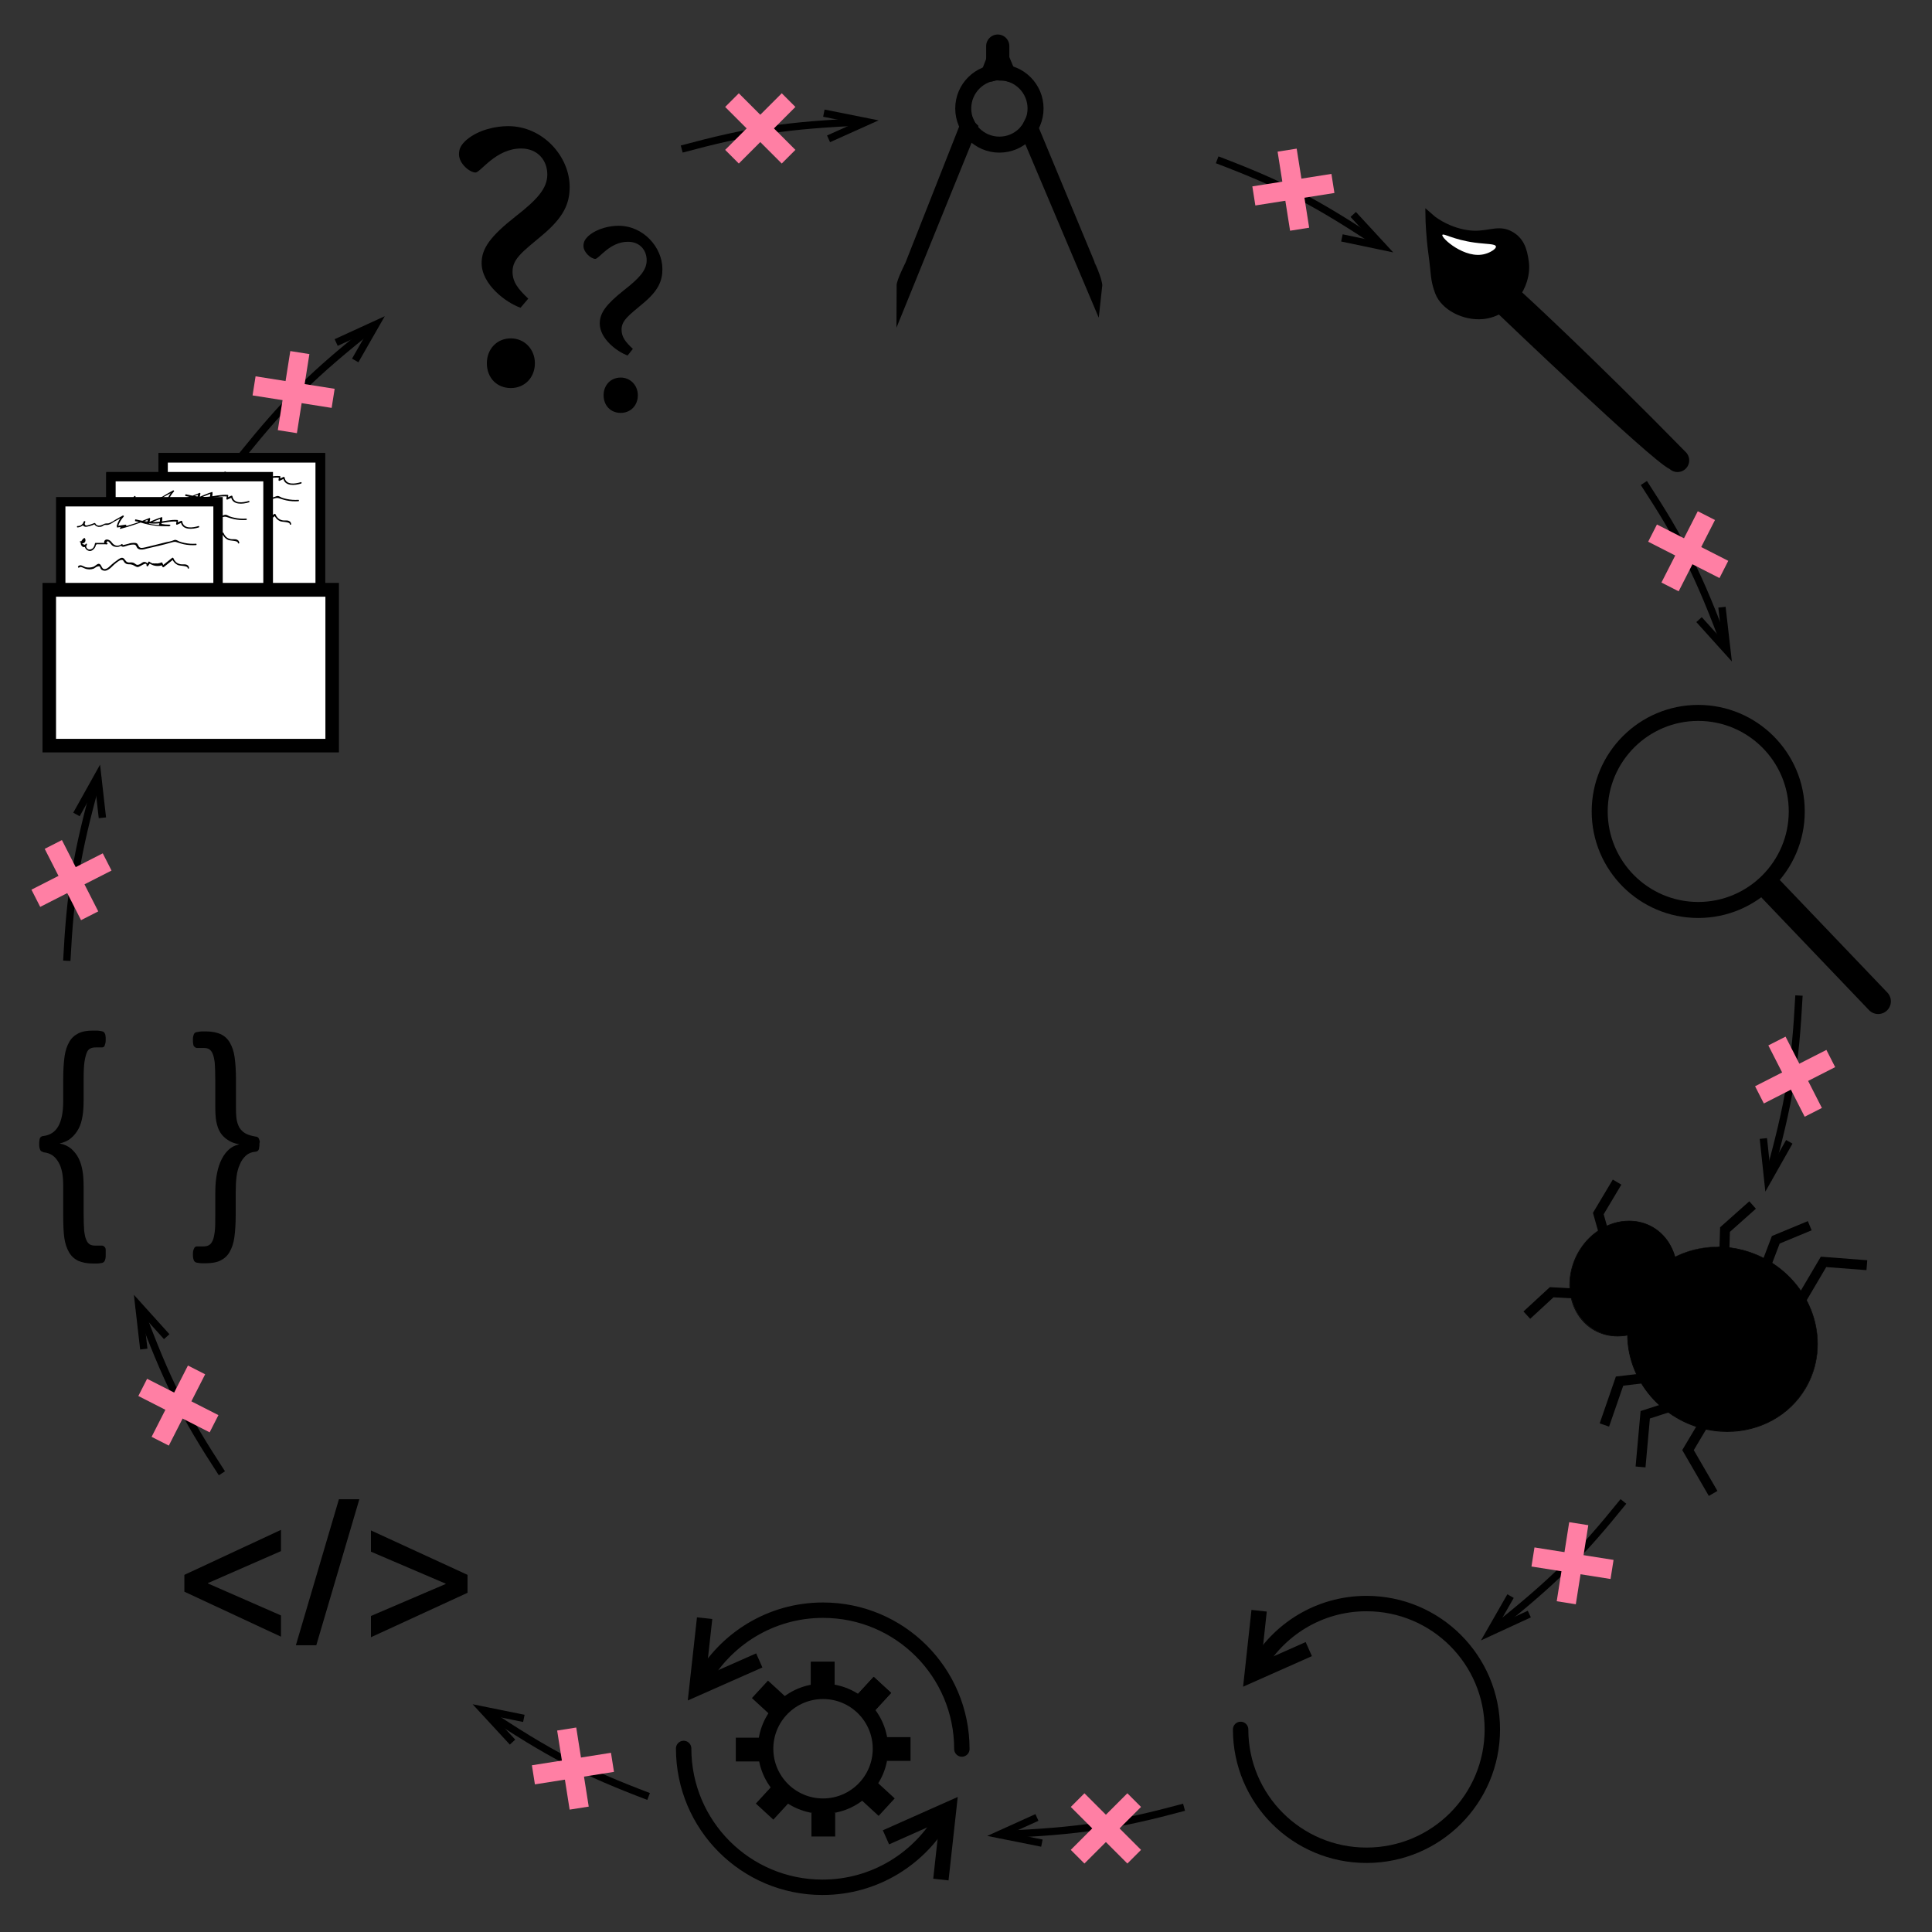 <?xml version="1.0" encoding="utf-8"?>
<!-- Generator: Adobe Illustrator 23.1.0, SVG Export Plug-In . SVG Version: 6.00 Build 0)  -->
<svg version="1.1" id="Lager_1" xmlns="http://www.w3.org/2000/svg" xmlns:xlink="http://www.w3.org/1999/xlink" x="0px" y="0px"
	 viewBox="0 0 700 700" style="enable-background:new 0 0 700 700;" xml:space="preserve">
<rect x="0" y="0" width="700" height="700" fill="#333333" stroke="none"/>
<style type="text/css">
	.st0{fill:#FFFFFF;stroke:#000000;stroke-width:5.8;stroke-miterlimit:10;}
	.st1{fill:none;stroke:#000000;stroke-width:5.8;stroke-miterlimit:10;}
	.st2{fill:#FFFFFF;stroke:#000000;stroke-width:8.4;stroke-linecap:round;stroke-miterlimit:10;}
	.st3{fill:none;}
	.st4{fill:none;stroke:#000000;stroke-width:3.6;stroke-miterlimit:10;}
	.st5{fill:#FFFFFF;stroke:#000000;stroke-width:8.46;stroke-linecap:round;stroke-miterlimit:10;}
	.st6{stroke:#000000;stroke-width:3.24;stroke-linecap:round;stroke-miterlimit:10;}
	.st7{fill:#FFFFFF;}
	.st8{fill:none;stroke:#000000;stroke-width:5.58;stroke-linecap:round;stroke-miterlimit:10;}
	.st9{fill:none;stroke:#000000;stroke-width:5.58;stroke-miterlimit:10;}
	.st10{fill:none;stroke:#000000;stroke-width:9.2;stroke-linecap:round;stroke-miterlimit:10;}
	.st11{fill:none;stroke:#000000;stroke-width:1.13;stroke-miterlimit:10;}
	.st12{fill:none;stroke:#000000;stroke-width:2.658;stroke-miterlimit:10;}
	.st13{fill:#FF7FA4;}
</style>
<g>
	<path class="st0" d="M350.7,45.7c0.1,0.2,0.2,0.4,0.4,0.6c-7.8,19.2-15.6,38.4-23.4,57.6c0-1.6,3-7.5,3-7.5L350.7,45.7z"/>
	<path class="st0" d="M362,19.4l3,7.1c-0.4-0.1-0.9-0.2-1.3-0.2l-2.2-5.3c0,0,0-0.1,0-0.1c0,0,0,0.1,0,0.1c-0.8,1.9-1.5,3.7-2.3,5.6
		c-0.3,0.1-0.6,0.2-0.9,0.2l1.9-4.9C360.9,19.9,361.2,17.3,362,19.4z"/>
	<path class="st0" d="M396.5,103.9l-24-56.7c0.2-0.3,0.5-0.6,0.7-1l20.4,49.1C393.6,95.4,396.7,102.2,396.5,103.9z"/>
	<circle class="st1" cx="362.1" cy="39.3" r="13.1"/>
	<line class="st2" x1="361.5" y1="16.7" x2="361.5" y2="24.6"/>
	<path class="st3" d="M375.2,39.3c0,2.6-0.7,5-2,7c-0.2,0.3-0.4,0.6-0.7,1c-2.4,3.1-6.2,5.2-10.4,5.2c-4.7,0-8.7-2.4-11.1-6.1
		c-0.1-0.2-0.2-0.4-0.4-0.6c-1.1-1.9-1.7-4.1-1.7-6.4c0-5.9,3.9-10.8,9.2-12.5c0.3-0.1,0.6-0.2,0.9-0.2c1-0.2,2-0.4,3-0.4
		c0.5,0,1,0,1.5,0.1c0.4,0.1,0.9,0.1,1.3,0.2C370.8,27.8,375.2,33.1,375.2,39.3z"/>
</g>
<g>
	<g>
		<path d="M625.8,518.6c-6.3,0-12.6-1.7-18.2-4.9c-8.1-4.7-13.9-12-16.5-20.7c-2.6-8.7-1.6-17.7,2.8-25.3
			c5.8-10,16.4-15.9,28.5-15.9c6.3,0,12.6,1.7,18.2,4.9c16.7,9.6,22.8,30.3,13.7,46C648.5,512.7,637.9,518.6,625.8,518.6z"/>
		<path d="M622.4,451.7v0.2c6.3,0,12.6,1.7,18.2,4.9c16.6,9.6,22.7,30.2,13.7,45.8c-5.8,9.9-16.4,15.9-28.4,15.9
			c-6.3,0-12.6-1.7-18.2-4.9c-8-4.7-13.9-12-16.5-20.7c-2.6-8.7-1.6-17.6,2.8-25.2c5.8-9.9,16.4-15.9,28.4-15.9V451.7 M622.4,451.7
			c-11.6,0-22.6,5.7-28.6,16c-9.1,15.8-3,36.4,13.7,46.1c5.8,3.4,12.1,5,18.3,5c11.6,0,22.6-5.7,28.6-16c9.1-15.8,3-36.4-13.7-46.1
			C634.9,453.3,628.6,451.7,622.4,451.7L622.4,451.7z"/>
	</g>
	<g>
		<path d="M586.2,484.1c-6.3,0-12-3.4-15-9c-5.2-9.5-1.7-22.5,7.7-29c3.5-2.4,7.4-3.7,11.4-3.7c6.3,0,12,3.4,15,9
			c5.2,9.5,1.7,22.5-7.7,29C594,482.8,590.1,484.1,586.2,484.1z"/>
		<path d="M590.2,442.3v0.2c6.3,0,11.9,3.3,14.9,8.9c5.1,9.4,1.7,22.4-7.7,28.9c-3.5,2.4-7.4,3.7-11.3,3.7c-6.3,0-11.9-3.3-14.9-8.9
			c-5.1-9.4-1.7-22.4,7.7-28.9c3.5-2.4,7.4-3.7,11.3-3.7L590.2,442.3 M590.2,442.3c-3.8,0-7.8,1.2-11.4,3.7
			c-9.5,6.6-12.9,19.7-7.8,29.2c3.2,5.9,8.9,9,15.1,9c3.8,0,7.8-1.2,11.4-3.7c9.5-6.6,12.9-19.7,7.8-29.2
			C602.1,445.4,596.4,442.3,590.2,442.3L590.2,442.3z"/>
	</g>
	<polyline class="st4" points="655.7,444.1 643.4,449.2 637.5,464.7 	"/>
	<polyline class="st4" points="676.4,458.4 660.7,457.2 651.8,472.3 	"/>
	<polyline class="st4" points="601.1,498.7 586.8,500.4 581.3,516.3 	"/>
	<polyline class="st4" points="608.8,508.5 596.1,512.6 594.4,531.5 	"/>
	<polyline class="st4" points="621.6,508.6 611.6,525.4 620.7,541.1 	"/>
	<polyline class="st4" points="635,436.6 625,445.5 624.5,462 	"/>
	<polyline class="st4" points="585.9,428.3 579.1,439.7 583.6,455.6 	"/>
	<polyline class="st4" points="553.2,476.5 562.2,468.2 578.5,469.1 	"/>
</g>
<g>
	<path d="M38.3,454.7c0,0.5,0,1-0.1,1.3c-0.1,0.4-0.2,0.7-0.3,0.9c-0.1,0.2-0.3,0.4-0.5,0.5c-0.2,0.1-0.4,0.2-0.6,0.2
		c-0.6,0.1-1.1,0.2-1.5,0.2c-0.4,0-1,0-1.6,0c-2.2,0-4-0.4-5.4-1c-1.4-0.7-2.5-1.7-3.3-3.1c-0.8-1.4-1.4-3.1-1.7-5.2
		c-0.3-2.1-0.4-4.9-0.4-8.3v-10.1c0-2.2-0.1-4-0.4-5.4c-0.3-1.4-0.7-2.6-1.3-3.6c-0.6-1-1.3-1.9-2.2-2.5c-0.9-0.6-2-1-3.2-1.1
		c-0.3-0.1-0.5-0.2-0.7-0.3c-0.2-0.1-0.4-0.3-0.5-0.5c-0.1-0.2-0.2-0.5-0.3-0.9c-0.1-0.4-0.1-0.8-0.1-1.3c0-0.5,0-1,0.1-1.3
		c0-0.4,0.1-0.7,0.2-0.9c0.1-0.2,0.3-0.4,0.5-0.5s0.4-0.2,0.7-0.2c2.4-0.3,4.2-1.4,5.4-3.5c1.2-2.1,1.8-5.1,1.8-9.2v-7.9
		c0-3.4,0.2-6.2,0.5-8.3c0.3-2.1,0.9-3.8,1.7-5.2c0.8-1.4,1.9-2.4,3.3-3.1c1.4-0.7,3.1-1,5.3-1c0.6,0,1.1,0,1.5,0
		c0.4,0,0.9,0.1,1.5,0.2c0.2,0,0.4,0.1,0.7,0.2c0.2,0.1,0.4,0.3,0.5,0.5c0.1,0.2,0.3,0.5,0.3,0.9c0.1,0.4,0.1,0.8,0.1,1.3
		c0,0.6,0,1-0.1,1.4c-0.1,0.4-0.2,0.7-0.3,1c-0.1,0.3-0.3,0.4-0.5,0.5c-0.2,0.1-0.4,0.1-0.7,0.1l-2,0c-0.8,0-1.4,0.1-2,0.4
		c-0.6,0.3-1,0.8-1.3,1.6c-0.3,0.8-0.6,1.9-0.8,3.3c-0.2,1.4-0.3,3.5-0.3,6.4v7.1c0,2.4-0.1,4.4-0.4,6.1c-0.3,1.7-0.7,3.2-1.4,4.5
		c-0.7,1.3-1.6,2.5-2.7,3.4c-1.1,1-2.5,1.6-4.2,2c1.7,0.3,3.1,1,4.2,1.9c1.1,1,2,2.1,2.7,3.5c0.7,1.4,1.1,2.9,1.4,4.5
		c0.3,1.7,0.4,3.7,0.4,6.1v9.3c0,2.9,0.1,5,0.2,6.4c0.2,1.4,0.4,2.5,0.8,3.3c0.3,0.8,0.8,1.3,1.3,1.6s1.2,0.4,1.9,0.4l2.1,0
		c0.3,0,0.6,0,0.8,0.1c0.2,0.1,0.4,0.3,0.6,0.5s0.3,0.6,0.3,0.9C38.3,453.6,38.3,454.1,38.3,454.7z"/>
	<path d="M94,414.4c0,0.5,0,1-0.1,1.3c0,0.4-0.1,0.7-0.2,0.9c-0.1,0.2-0.3,0.4-0.5,0.5c-0.2,0.1-0.4,0.2-0.7,0.2
		c-1.4,0.1-2.5,0.6-3.4,1.4c-0.9,0.8-1.7,1.9-2.2,3.2c-0.6,1.3-1,2.8-1.2,4.4c-0.2,1.6-0.3,3.6-0.3,5.9v7.9c0,3.4-0.2,6.2-0.5,8.3
		c-0.3,2.1-0.9,3.8-1.7,5.2c-0.8,1.4-1.9,2.4-3.3,3.1c-1.4,0.7-3.2,1-5.3,1c-0.6,0-1.1,0-1.6,0c-0.4,0-1-0.1-1.6-0.2
		c-0.2,0-0.4-0.1-0.6-0.2c-0.2-0.1-0.4-0.3-0.5-0.5c-0.1-0.2-0.2-0.5-0.3-0.9c-0.1-0.4-0.1-0.8-0.1-1.3c0-0.6,0-1,0.1-1.4
		c0.1-0.4,0.2-0.7,0.4-1c0.1-0.3,0.3-0.4,0.5-0.5s0.4-0.1,0.6-0.1l2.1,0c0.8,0,1.4-0.1,2-0.4c0.6-0.3,1-0.8,1.4-1.6
		c0.4-0.8,0.6-1.9,0.8-3.3c0.2-1.4,0.2-3.5,0.2-6.4v-7.1c0-2.4,0.1-4.6,0.4-6.4c0.3-1.9,0.7-3.6,1.4-5.3c0.7-1.6,1.5-3,2.7-4.2
		s2.5-1.9,4.2-2.3c-1.7-0.3-3.1-0.8-4.2-1.6c-1.1-0.7-2-1.6-2.7-2.7c-0.7-1.1-1.1-2.4-1.4-3.8c-0.3-1.4-0.4-3.4-0.4-5.8v-9.3
		c0-2.9-0.1-5-0.2-6.4c-0.2-1.4-0.4-2.5-0.8-3.3c-0.3-0.8-0.8-1.3-1.3-1.6s-1.2-0.4-1.9-0.4l-2,0c-0.4,0-0.7,0-0.9-0.1
		s-0.4-0.3-0.6-0.5c-0.2-0.2-0.3-0.6-0.3-0.9c-0.1-0.4-0.1-0.9-0.1-1.4c0-0.5,0-1,0.1-1.3c0.1-0.4,0.2-0.7,0.3-0.9
		c0.1-0.2,0.3-0.4,0.5-0.5c0.2-0.1,0.5-0.2,0.8-0.2c0.6-0.1,1-0.2,1.5-0.2c0.4,0,0.9,0,1.6,0c2.1,0,3.9,0.4,5.3,1
		c1.4,0.7,2.5,1.7,3.3,3.1c0.8,1.4,1.4,3.1,1.7,5.2c0.3,2.1,0.5,4.9,0.5,8.3v10.1c0,2.2,0.1,3.9,0.4,5c0.3,1.1,0.7,2.1,1.3,2.8
		c0.6,0.7,1.3,1.3,2.2,1.7c0.9,0.4,2,0.7,3.2,0.9c0.3,0,0.5,0.1,0.7,0.2c0.2,0.1,0.4,0.3,0.5,0.6c0.1,0.2,0.2,0.5,0.3,0.9
		S94,413.9,94,414.4z"/>
</g>
<g>
	<path class="st5" d="M607.8,166.8c-34.2-34.9-59.2-57.8-59.2-57.8l-2.3,2.2c0,0,54.7,52.3,60.8,55.1"/>
	<path class="st6" d="M518.1,79.1c0,0,5.3,4.7,13.5,5.9c6.8,1,10.6-1.9,14.8,0c4.3,2,5.3,5.6,5.9,9.9c1.2,8.6-5.9,18.2-15.1,19.1
		c-6.5,0.6-13.7-3-15.7-8.3c-1.7-4.6-1.3-6.2-2.3-13.5C518.2,84.9,518.1,79.1,518.1,79.1z"/>
	<path class="st7" d="M534.3,87.9c4.5,0.6,7.5,0.4,7.7,1.4c0.2,0.8-2,2.2-3.9,2.7c-7.3,2.1-16.1-5.9-15.5-6.9
		C523,84.4,526.4,86.8,534.3,87.9z"/>
</g>
<path d="M66.8,570.6l35-16.3v7.7l-26.5,11.6v0.1l26.5,11.6v7.7l-35-16.3V570.6z"/>
<path d="M107.2,596.1l15.6-52.9h7.4l-15.6,52.9H107.2z"/>
<path d="M169.4,577.1l-35,16.1v-7.7l27.1-11.6v-0.1l-27.1-11.6v-7.7l35,16.1V577.1z"/>
<g>
	<path class="st8" d="M254.2,609.3c8.6-15.4,25-25.9,44-25.9c27.8,0,50.3,22.5,50.3,50.3"/>
	<polyline class="st9" points="255.3,586.3 252.5,611.6 275.1,601.6 	"/>
	<path class="st8" d="M342,657.9c-8.6,15.4-25,25.9-44,25.9c-27.8,0-50.3-22.5-50.3-50.3"/>
	<polyline class="st9" points="340.9,681 343.7,655.6 321,665.7 	"/>
	<circle class="st8" cx="298.2" cy="633.6" r="20.8"/>
	<g>
		<g>
			<g>
				<rect x="293.8" y="602.1" width="8.6" height="8.6"/>
				<rect x="312.4" y="609.7" transform="matrix(0.677 -0.736 0.736 0.677 -349.508 431.041)" width="8.6" height="8.6"/>
			</g>
		</g>
		<g>
			<g>
				<rect x="266.6" y="629.6" width="8.6" height="8.6"/>
				<rect x="274.1" y="611" transform="matrix(0.677 -0.736 0.736 0.677 -362.828 403.335)" width="8.6" height="8.6"/>
			</g>
		</g>
		<g>
			<g>
				<rect x="294" y="656.8" width="8.6" height="8.6"/>
				<rect x="275.5" y="649.3" transform="matrix(0.677 -0.736 0.736 0.677 -390.535 416.655)" width="8.6" height="8.6"/>
			</g>
		</g>
		<g>
			<g>
				<rect x="321.3" y="629.4" width="8.6" height="8.6"/>
				<rect x="313.7" y="647.9" transform="matrix(0.677 -0.736 0.736 0.677 -377.214 444.361)" width="8.6" height="8.6"/>
			</g>
		</g>
		<g>
			<g>
				<rect x="293.8" y="602.1" width="8.6" height="8.6"/>
				<rect x="312.4" y="609.7" transform="matrix(0.677 -0.736 0.736 0.677 -349.508 431.041)" width="8.6" height="8.6"/>
			</g>
		</g>
	</g>
</g>
<g>
	<path d="M227.4,128.8c-3.7-1.3-10.1-6-10.1-11.6c0-3.8,2.3-6.9,8.7-12c5.5-4.3,8.3-7.2,8.3-10.9c0-3.6-2.4-6.7-6.8-6.7
		c-6.6,0-10.5,6.2-11.8,6.2c-1.5,0-4.3-2.3-4.3-4.7c0-1.4,0.5-2.4,1.9-3.7c3.2-2.7,7.7-3.6,10.8-3.6c9.1,0,15.9,7.9,15.9,15.7
		c0,4.2-1.4,7.8-7.1,12.5c-5,4.2-7.7,6.1-7.7,9.4c0,2.7,1.4,4.5,4.1,7L227.4,128.8z M224.9,149.6c-3.6,0-6.2-2.6-6.2-6.4
		c0-3.6,2.5-6.4,6.2-6.4c3.5,0,6.2,2.8,6.2,6.4C231.1,147,228.4,149.6,224.9,149.6z"/>
</g>
<g>
	<path d="M188.6,111.5c-5.2-1.8-14.1-8.4-14.1-16.2c0-5.3,3.2-9.7,12.2-16.8c7.7-6,11.6-10.1,11.6-15.3c0-5-3.4-9.4-9.5-9.4
		c-9.2,0-14.7,8.7-16.5,8.7c-2.1,0-6-3.2-6-6.6c0-2,0.7-3.4,2.7-5.2c4.5-3.8,10.8-5,15.1-5c12.7,0,22.3,11.1,22.3,22
		c0,5.9-2,10.9-9.9,17.5c-7,5.9-10.8,8.5-10.8,13.2c0,3.8,2,6.3,5.7,9.8L188.6,111.5z M185.1,140.6c-5,0-8.7-3.6-8.7-9
		c0-5,3.5-9,8.7-9c4.9,0,8.7,3.9,8.7,9C193.8,136.9,190,140.6,185.1,140.6z"/>
</g>
<g>
	<path class="st8" d="M455.2,604.5c7.8-14,22.7-23.5,39.9-23.5c25.2,0,45.6,20.4,45.6,45.6s-20.4,45.6-45.6,45.6
		c-25.2,0-45.6-20.4-45.6-45.6"/>
	<polyline class="st9" points="456.2,583.6 453.7,606.6 474.2,597.5 	"/>
</g>
<g>
	<g>
		<path d="M615.3,261.2c18.1,0,32.8,14.7,32.8,32.8s-14.7,32.8-32.8,32.8c-18.1,0-32.8-14.7-32.8-32.8S597.2,261.2,615.3,261.2
			 M615.3,255.4c-21.3,0-38.6,17.3-38.6,38.6c0,21.3,17.3,38.6,38.6,38.6c21.3,0,38.6-17.3,38.6-38.6
			C653.9,272.7,636.6,255.4,615.3,255.4L615.3,255.4z"/>
	</g>
	<line class="st10" x1="680.5" y1="362.8" x2="641.8" y2="322.3"/>
</g>
<path class="st11" d="M292.5,40.5"/>
<g>
	<g>
		<g>
			<path class="st12" d="M87.8,164.9c15.5-19.2,25.2-29.1,48.4-47.4"/>
			<polyline class="st12" points="128.7,130.6 136.2,117.5 121.8,124.1 			"/>
		</g>
	</g>
	<g>
		<g>
			<path class="st12" d="M24.2,348.1c1.3-24.7,3.3-38.3,11.3-66.8"/>
			<polyline class="st12" points="37.1,296.3 35.4,281.3 27.7,295.1 			"/>
		</g>
	</g>
	<g>
		<g>
			<path class="st12" d="M80.4,533.8c-13.5-20.7-19.9-32.9-30.1-60.7"/>
			<polyline class="st12" points="60.4,484.3 50.3,473.1 52.1,488.8 			"/>
		</g>
	</g>
	<g>
		<g>
			<path class="st12" d="M235,650.9c-23.1-8.8-35.5-15-60-31.4"/>
			<polyline class="st12" points="189.8,622.6 175,619.6 185.7,631.2 			"/>
		</g>
	</g>
	<g>
		<g>
			<path class="st12" d="M429,654.8c-23.8,6.4-37.5,8.7-67,9.9"/>
			<polyline class="st12" points="375.7,658.5 362,664.7 377.5,667.8 			"/>
		</g>
	</g>
	<g>
		<g>
			<path class="st12" d="M588.2,544c-15.5,19.2-25.2,29.1-48.4,47.4"/>
			<polyline class="st12" points="547.3,578.3 539.8,591.4 554.1,584.8 			"/>
		</g>
	</g>
	<g>
		<g>
			<path class="st12" d="M651.8,360.7c-1.3,24.7-3.3,38.3-11.3,66.8"/>
			<polyline class="st12" points="638.9,412.5 640.5,427.5 648.3,413.7 			"/>
		</g>
	</g>
	<g>
		<g>
			<path class="st12" d="M595.6,175c13.5,20.7,19.9,32.9,30.1,60.7"/>
			<polyline class="st12" points="615.6,224.5 625.7,235.7 623.9,220 			"/>
		</g>
	</g>
	<g>
		<g>
			<path class="st12" d="M441,57.9c23.1,8.8,35.5,15,60,31.4"/>
			<polyline class="st12" points="486.2,86.2 501,89.3 490.3,77.7 			"/>
		</g>
	</g>
	<g>
		<g>
			<path class="st12" d="M247,54c23.8-6.4,37.5-8.7,67-9.9"/>
			<polyline class="st12" points="300.2,50.3 314,44.1 298.5,41 			"/>
		</g>
	</g>
</g>
<g>
	<g>
		<rect x="59.1" y="165.8" class="st7" width="56.9" height="62.1"/>
		<path d="M114.3,167.5v58.7H60.8v-58.7H114.3 M117.7,164.1H57.4v65.5h60.4V164.1L117.7,164.1z"/>
	</g>
	<g>
		<rect x="40.2" y="172.9" class="st7" width="56.9" height="55.4"/>
		<path d="M95.4,174.6v52H41.9v-52H95.4 M98.8,171.2H38.5v58.8h60.4V171.2L98.8,171.2z"/>
	</g>
	<g>
		<g>
			<path d="M68.9,206.4c0.3,0,0.3-0.5,0-0.5C68.5,205.9,68.5,206.4,68.9,206.4L68.9,206.4z"/>
		</g>
	</g>
	<g>
		<g>
			<rect x="59.1" y="165.9" class="st7" width="56.9" height="54.3"/>
			<path d="M114.3,167.6v50.9H60.8v-50.9H114.3 M117.7,164.2H57.4v57.7h60.4V164.2L117.7,164.2z"/>
		</g>
		<g>
			<g>
				<path d="M65.1,175.2c1.3-0.1,2.3-0.8,2.8-2c0.1-0.3-0.3-0.4-0.5-0.2c-0.4,0.6-0.7,1.7,0.3,1.9c0.5,0.2,1.3-0.1,1.8-0.2
					c0.7-0.2,1.3-0.4,1.9-0.7c-0.1,0-0.2-0.1-0.3-0.1c0.3,0.6,0.9,1,1.6,1.1c0.5,0,0.9,0,1.3-0.2c0.2-0.1,0.4-0.2,0.5-0.3
					c0.5-0.3,0.5-0.2,1.2-0.2c0.9,0,1.8-0.6,2.5-1.1c1.2-0.6,2.3-1.3,3.5-1.9c-0.1-0.1-0.2-0.3-0.3-0.4c-1,1.1-1.7,2.3-2.1,3.7
					c-0.1,0.3,0.4,0.4,0.5,0.1c0.4-1.3,1.1-2.4,2-3.4c0.2-0.2,0-0.5-0.3-0.4c-0.8,0.5-1.7,0.9-2.5,1.4c-0.8,0.5-1.7,1.1-2.6,1.4
					c-0.4,0.1-0.8,0-1.2,0.1c-0.3,0-0.5,0.2-0.8,0.3c-1,0.5-2.3,0.8-2.9-0.4c-0.1-0.1-0.2-0.1-0.3-0.1c-0.6,0.3-1.3,0.5-2,0.7
					c-0.3,0.1-0.6,0.2-0.9,0.2c-0.7-0.1-0.7-0.7-0.4-1.2c-0.2-0.1-0.3-0.1-0.5-0.2c-0.4,1-1.2,1.6-2.3,1.6
					C64.8,174.7,64.8,175.2,65.1,175.2L65.1,175.2z"/>
			</g>
		</g>
		<g>
			<g>
				<g>
					<path d="M79.7,175.2c0.9-0.1,1.8-0.3,2.7-0.4c0-0.2-0.1-0.3-0.1-0.5c-0.7,0.2-1.2,0.5-1.7,1c-0.2,0.2,0,0.5,0.2,0.4
						c3.5-0.9,6.9-2.1,10.2-3.4c-0.1-0.1-0.2-0.2-0.3-0.3c-0.1,0.5-0.2,1.1-0.3,1.6c0,0.2,0.2,0.4,0.4,0.3c1.5-0.7,3.1-1.3,4.6-1.9
						c-0.1-0.1-0.2-0.2-0.3-0.2c0,0.8-0.1,1.6-0.4,2.4c0,0.1,0,0.3,0.2,0.3c1.2,0.2,2.3,0.3,3.5,0.3c0-0.2,0-0.3,0-0.5
						c-4.2,0.3-8.4-0.3-12.3-1.9c0,0.2-0.1,0.3-0.1,0.5c2.5,0.5,5,1,7.6,0.9c2.6-0.1,5.1-1,7.7-0.7c-0.1-0.1-0.2-0.2-0.2-0.3
						c-0.1,0.4-0.1,0.7-0.2,1.1c0,0.2,0.2,0.4,0.4,0.3c0.6-0.3,1.1-0.5,1.7-0.8c-0.1-0.1-0.2-0.1-0.4-0.2c0.5,3.1,4.3,2.7,6.5,2
						c0.3-0.1,0.2-0.6-0.1-0.5c-2,0.6-5.4,1.2-5.9-1.7c0-0.2-0.2-0.2-0.4-0.2c-0.6,0.3-1.1,0.5-1.7,0.8c0.1,0.1,0.2,0.2,0.4,0.3
						c0.1-0.4,0.1-0.7,0.2-1.1c0-0.2-0.1-0.3-0.2-0.3c-2.4-0.2-4.8,0.5-7.2,0.7c-2.7,0.2-5.3-0.3-7.9-0.9c-0.3-0.1-0.4,0.4-0.1,0.5
						c4,1.5,8.2,2.2,12.4,1.9c0.3,0,0.3-0.5,0-0.5c-1.1,0-2.2-0.1-3.3-0.3c0.1,0.1,0.1,0.2,0.2,0.3c0.3-0.8,0.4-1.6,0.4-2.5
						c0-0.2-0.2-0.3-0.3-0.2c-1.6,0.5-3.2,1.2-4.8,1.9c0.1,0.1,0.2,0.2,0.4,0.3c0.1-0.5,0.2-1.1,0.3-1.6c0-0.2-0.1-0.4-0.3-0.3
						c-3.3,1.4-6.8,2.5-10.2,3.4c0.1,0.1,0.2,0.3,0.2,0.4c0.5-0.4,0.9-0.7,1.5-0.9c0.3-0.1,0.2-0.5-0.1-0.5
						c-0.9,0.1-1.8,0.3-2.7,0.4C79.2,174.7,79.3,175.2,79.7,175.2L79.7,175.2z"/>
				</g>
			</g>
			<g>
				<g>
					<path d="M66.1,180.5c1,1.1,2.5,0,1.8-1.3c-0.1-0.2-0.3-0.2-0.4-0.1c-0.8,0.6-1.7,1.9-0.7,2.9c0.7,0.7,1.7,0.2,1.8-0.7
						c0-0.3-0.3-0.3-0.5-0.1c-0.9,1.2,0.6,2.8,1.9,2.5c0.8-0.2,1.4-0.9,1.7-1.6c0.1-0.3,0.1-0.6,0.3-0.7c0.3-0.2,0.7-0.1,1-0.1
						c0.9,0,1.8,0,2.7,0c0-0.2,0-0.3-0.1-0.5c0.3-0.6,0.6-0.8,0.9-0.4c0.2,0.1,0.3,0.3,0.5,0.5c0.2,0.2,0.4,0.5,0.6,0.7
						c0.3,0.3,0.7,0.5,1.2,0.6c0.9,0.2,1.8,0,2.5-0.6c-0.1-0.1-0.3-0.2-0.4-0.2c-0.1,0.5,0.2,0.7,0.7,0.8c0.5,0,0.9-0.2,1.3-0.3
						c0.8-0.3,1.7-0.5,2.5-0.5c1,0,0.9,0.4,1.3,1c0.1,0.3,0.3,0.4,0.6,0.6c0.8,0.4,1.9,0.2,2.8-0.1c3.1-0.7,6.2-1.4,9.3-2.3
						c0.7-0.2,1.2-0.3,1.9,0c0.8,0.3,1.6,0.5,2.4,0.7c1.4,0.3,2.9,0.4,4.4,0.3c0.3,0,0.3-0.5,0-0.5c-1.4,0.1-2.8,0-4.2-0.3
						c-0.6-0.1-1.2-0.3-1.8-0.5c-0.5-0.2-1-0.6-1.5-0.6c-0.4,0-0.9,0.3-1.3,0.4c-0.6,0.2-1.2,0.3-1.8,0.4c-1.3,0.3-2.7,0.7-4,1
						c-1.2,0.3-2.5,0.6-3.7,0.9c-0.5,0.1-1.2,0.3-1.7,0.2c-0.8-0.2-0.8-0.9-1.2-1.4c-0.4-0.5-1.1-0.4-1.6-0.4
						c-0.5,0-1.1,0.1-1.6,0.3c-0.2,0-2.3,0.7-2.2,0.4c0.1-0.3-0.2-0.4-0.4-0.2c-1,0.7-2.2,0.7-3.1-0.2c-0.3-0.3-0.6-0.8-1-1.1
						c-0.4-0.3-1.1-0.6-1.7-0.3c-0.9,0.5-0.4,2,0.6,1.6c0.3-0.1,0.2-0.5-0.1-0.5c-1.4,0-2.7,0-4.1,0c-0.1,0-0.2,0.1-0.2,0.2
						c-0.1,0.7-0.4,1.5-1,1.9c-0.5,0.3-1,0.4-1.5,0.2c-0.5-0.3-0.9-0.9-0.5-1.5c-0.2,0-0.3-0.1-0.5-0.1c-1.2-0.2-1.5-0.6-0.7-1.4
						c0.2-0.2,0.3-0.3,0.5-0.4c-0.1,0-0.3,0-0.4-0.1c-0.3,0.2-0.7,0.5-1,0.7C66.2,179.9,65.9,180.2,66.1,180.5L66.1,180.5z"/>
				</g>
			</g>
			<g>
				<g>
					<path d="M65.7,189.7c0.5-0.5,1.5,0.2,2.1,0.4c0.5,0.2,1.1,0.3,1.6,0.3c0.6,0,1.1-0.1,1.6-0.3c0.4-0.2,0.8-0.6,1.2-0.7
						c1.3-0.4,0.9,0.3,1.4,0.9c0.2,0.3,0.5,0.4,0.8,0.5c0.9,0.3,1.7-0.2,2.4-0.7c0.5-0.4,1-0.9,1.5-1.4c0.6-0.5,1.7-1.5,2.5-1.7
						c0.9-0.2,0.9,0.4,1.3,0.9c0.3,0.3,0.6,0.5,1,0.6c0.4,0.1,0.9,0,1.3,0.1c0.8,0.1,1.2,0.5,1.9,0.8c0.4,0.2,0.7,0.2,1.1,0
						c0.3-0.1,0.5-0.3,0.8-0.4c0.2-0.1,2.1-1.4,1.9,0c0,0.3,0.3,0.4,0.5,0.2c0.3-0.4,0.6-0.8,0.8-1.1c-0.1,0-0.2,0.1-0.3,0.1
						c1.3,0.9,2.8,1.2,4.3,0.8c0.2-0.1,0.2-0.4,0-0.5c-1-0.3-2-0.3-3-0.2c-0.3,0-0.4,0.4-0.1,0.5c0.7,0.1,1.4,0.2,2.1,0.1
						c1-0.2,1-0.4,1.5,0.6c0.1,0.2,0.3,0.1,0.4,0.1c1.2-0.9,2.3-1.9,3.5-2.8c-0.1,0-0.3,0-0.4-0.1c0.4,0.9,1.1,1.7,2,2.1
						c0.8,0.4,3.6,0.2,3.6,1.1c0,0.3,0.5,0.3,0.5,0c-0.1-0.8-0.6-1.2-1.3-1.3c-0.8-0.1-1.5,0.1-2.3-0.2c-1-0.3-1.7-1.1-2.1-2.1
						c-0.1-0.2-0.3-0.1-0.4-0.1c-1.2,0.9-2.3,1.9-3.5,2.8c0.1,0,0.3,0,0.4,0.1c-0.2-0.4-0.3-0.7-0.5-1.1c0-0.1-0.2-0.2-0.3-0.1
						c-1,0.4-2,0.5-3.1,0.3c0,0.2,0,0.3-0.1,0.5c1-0.1,1.9,0,2.8,0.2c0-0.2,0-0.3,0-0.5c-1.4,0.3-2.8,0.1-4-0.8
						c-0.1-0.1-0.3,0-0.3,0.1c-0.3,0.4-0.6,0.8-0.8,1.1c0.2,0.1,0.3,0.1,0.5,0.2c0.1-0.7-0.4-1.3-1.2-1.3c-0.7,0-1.2,0.7-1.8,0.9
						c-1.2,0.5-1.3-0.3-2.2-0.6c-0.5-0.2-1.1-0.1-1.6-0.1c-1.1-0.1-1.1-0.7-1.8-1.4c-0.8-0.8-1.9,0.2-2.6,0.7
						c-0.6,0.4-1.2,0.9-1.8,1.4c-0.7,0.6-1.5,1.6-2.5,1.7c-1.4,0.1-1.1-2.1-2.4-1.9c-0.7,0.2-1.2,0.9-1.9,1.1
						c-0.9,0.3-1.8,0.3-2.7,0.1c-0.9-0.3-1.9-1.2-2.7-0.3C65.2,189.6,65.5,189.9,65.7,189.7L65.7,189.7z"/>
				</g>
			</g>
		</g>
	</g>
	<g>
		<g>
			<rect x="40.2" y="172.7" class="st7" width="56.9" height="54.3"/>
			<path d="M95.4,174.4v50.9H41.9v-50.9H95.4 M98.8,171H38.5v57.7h60.4V171L98.8,171z"/>
		</g>
		<g>
			<g>
				<path d="M46.3,182c1.3-0.1,2.3-0.8,2.8-2c0.1-0.3-0.3-0.4-0.5-0.2c-0.4,0.6-0.7,1.7,0.3,1.9c0.5,0.2,1.3-0.1,1.8-0.2
					c0.7-0.2,1.3-0.4,1.9-0.7c-0.1,0-0.2-0.1-0.3-0.1c0.3,0.6,0.9,1,1.6,1.1c0.5,0,0.9,0,1.3-0.2c0.2-0.1,0.4-0.2,0.5-0.3
					c0.5-0.3,0.5-0.2,1.2-0.2c0.9,0,1.8-0.6,2.5-1.1c1.2-0.6,2.3-1.3,3.5-1.9c-0.1-0.1-0.2-0.3-0.3-0.4c-1,1.1-1.7,2.3-2.1,3.7
					c-0.1,0.3,0.4,0.4,0.5,0.1c0.4-1.3,1.1-2.4,2-3.4c0.2-0.2,0-0.5-0.3-0.4c-0.8,0.5-1.7,0.9-2.5,1.4c-0.8,0.5-1.7,1.1-2.6,1.4
					c-0.4,0.1-0.8,0-1.2,0.1c-0.3,0-0.5,0.2-0.8,0.3c-1,0.5-2.3,0.8-2.9-0.4c-0.1-0.1-0.2-0.1-0.3-0.1c-0.6,0.3-1.3,0.5-2,0.7
					c-0.3,0.1-0.6,0.2-0.9,0.2c-0.7-0.1-0.7-0.7-0.4-1.2c-0.2-0.1-0.3-0.1-0.5-0.2c-0.4,1-1.2,1.6-2.3,1.6
					C45.9,181.5,45.9,182,46.3,182L46.3,182z"/>
			</g>
		</g>
		<g>
			<g>
				<g>
					<path d="M60.8,182c0.9-0.1,1.8-0.3,2.7-0.4c0-0.2-0.1-0.3-0.1-0.5c-0.7,0.2-1.2,0.5-1.7,1c-0.2,0.2,0,0.5,0.2,0.4
						c3.5-0.9,6.9-2.1,10.2-3.4c-0.1-0.1-0.2-0.2-0.3-0.3c-0.1,0.5-0.2,1.1-0.3,1.6c0,0.2,0.2,0.4,0.4,0.3c1.5-0.7,3.1-1.3,4.6-1.9
						c-0.1-0.1-0.2-0.2-0.3-0.2c0,0.8-0.1,1.6-0.4,2.4c0,0.1,0,0.3,0.2,0.3c1.2,0.2,2.3,0.3,3.5,0.3c0-0.2,0-0.3,0-0.5
						c-4.2,0.3-8.4-0.3-12.3-1.9c0,0.2-0.1,0.3-0.1,0.5c2.5,0.5,5,1,7.6,0.9c2.6-0.1,5.1-1,7.7-0.7c-0.1-0.1-0.2-0.2-0.2-0.3
						c-0.1,0.4-0.1,0.7-0.2,1.1c0,0.2,0.2,0.4,0.4,0.3c0.6-0.3,1.1-0.5,1.7-0.8c-0.1-0.1-0.2-0.1-0.4-0.2c0.5,3.1,4.3,2.7,6.5,2
						c0.3-0.1,0.2-0.6-0.1-0.5c-2,0.6-5.4,1.2-5.9-1.7c0-0.2-0.2-0.2-0.4-0.2c-0.6,0.3-1.1,0.5-1.7,0.8c0.1,0.1,0.2,0.2,0.4,0.3
						c0.1-0.4,0.1-0.7,0.2-1.1c0-0.2-0.1-0.3-0.2-0.3c-2.4-0.2-4.8,0.5-7.2,0.7c-2.7,0.2-5.3-0.3-7.9-0.9c-0.3-0.1-0.4,0.4-0.1,0.5
						c4,1.5,8.2,2.2,12.4,1.9c0.3,0,0.3-0.5,0-0.5c-1.1,0-2.2-0.1-3.3-0.3c0.1,0.1,0.1,0.2,0.2,0.3c0.3-0.8,0.4-1.6,0.4-2.5
						c0-0.2-0.2-0.3-0.3-0.2c-1.6,0.5-3.2,1.2-4.8,1.9c0.1,0.1,0.2,0.2,0.4,0.3c0.1-0.5,0.2-1.1,0.3-1.6c0-0.2-0.1-0.4-0.3-0.3
						c-3.3,1.4-6.8,2.5-10.2,3.4c0.1,0.1,0.2,0.3,0.2,0.4c0.5-0.4,0.9-0.7,1.5-0.9c0.3-0.1,0.2-0.5-0.1-0.5
						c-0.9,0.1-1.8,0.3-2.7,0.4C60.3,181.5,60.5,182,60.8,182L60.8,182z"/>
				</g>
			</g>
			<g>
				<g>
					<path d="M47.2,187.3c1,1.1,2.5,0,1.8-1.3c-0.1-0.2-0.3-0.2-0.4-0.1c-0.8,0.6-1.7,1.9-0.7,2.9c0.7,0.7,1.7,0.2,1.8-0.7
						c0-0.3-0.3-0.3-0.5-0.1c-0.9,1.2,0.6,2.8,1.9,2.5c0.8-0.2,1.4-0.9,1.7-1.6c0.1-0.3,0.1-0.6,0.3-0.7c0.3-0.2,0.7-0.1,1-0.1
						c0.9,0,1.8,0,2.7,0c0-0.2,0-0.3-0.1-0.5c0.3-0.6,0.6-0.8,0.9-0.4c0.2,0.1,0.3,0.3,0.5,0.5c0.2,0.2,0.4,0.5,0.6,0.7
						c0.3,0.3,0.7,0.5,1.2,0.6c0.9,0.2,1.8,0,2.5-0.6c-0.1-0.1-0.3-0.2-0.4-0.2c-0.1,0.5,0.2,0.7,0.7,0.8c0.5,0,0.9-0.2,1.3-0.3
						c0.8-0.3,1.7-0.5,2.5-0.5c1,0,0.9,0.4,1.3,1c0.1,0.3,0.3,0.4,0.6,0.6c0.8,0.4,1.9,0.2,2.8-0.1c3.1-0.7,6.2-1.4,9.3-2.3
						c0.7-0.2,1.2-0.3,1.9,0c0.8,0.3,1.6,0.5,2.4,0.7c1.4,0.3,2.9,0.4,4.4,0.3c0.3,0,0.3-0.5,0-0.5c-1.4,0.1-2.8,0-4.2-0.3
						c-0.6-0.1-1.2-0.3-1.8-0.5c-0.5-0.2-1-0.6-1.5-0.6c-0.4,0-0.9,0.3-1.3,0.4c-0.6,0.2-1.2,0.3-1.8,0.4c-1.3,0.3-2.7,0.7-4,1
						c-1.2,0.3-2.5,0.6-3.7,0.9c-0.5,0.1-1.2,0.3-1.7,0.2c-0.8-0.2-0.8-0.9-1.2-1.4c-0.4-0.5-1.1-0.4-1.6-0.4
						c-0.5,0-1.1,0.1-1.6,0.3c-0.2,0-2.3,0.7-2.2,0.4c0.1-0.3-0.2-0.4-0.4-0.2c-1,0.7-2.2,0.7-3.1-0.2c-0.3-0.3-0.6-0.8-1-1.1
						c-0.4-0.3-1.1-0.6-1.7-0.3c-0.9,0.5-0.4,2,0.6,1.6c0.3-0.1,0.2-0.5-0.1-0.5c-1.4,0-2.7,0-4.1,0c-0.1,0-0.2,0.1-0.2,0.2
						c-0.1,0.7-0.4,1.5-1,1.9c-0.5,0.3-1,0.4-1.5,0.2c-0.5-0.3-0.9-0.9-0.5-1.5c-0.2,0-0.3-0.1-0.5-0.1c-1.2-0.2-1.5-0.6-0.7-1.4
						c0.2-0.2,0.3-0.3,0.5-0.4c-0.1,0-0.3,0-0.4-0.1c-0.3,0.2-0.7,0.5-1,0.7C47.3,186.7,47,187,47.2,187.3L47.2,187.3z"/>
				</g>
			</g>
			<g>
				<g>
					<path d="M46.9,196.5c0.5-0.5,1.5,0.2,2.1,0.4c0.5,0.2,1.1,0.3,1.6,0.3c0.6,0,1.1-0.1,1.6-0.3c0.4-0.2,0.8-0.6,1.2-0.7
						c1.3-0.4,0.9,0.3,1.4,0.9c0.2,0.3,0.5,0.4,0.8,0.5c0.9,0.3,1.7-0.2,2.4-0.7c0.5-0.4,1-0.9,1.5-1.4c0.6-0.5,1.7-1.5,2.5-1.7
						c0.9-0.2,0.9,0.4,1.3,0.9c0.3,0.3,0.6,0.5,1,0.6c0.4,0.1,0.9,0,1.3,0.1c0.8,0.1,1.2,0.5,1.9,0.8c0.4,0.2,0.7,0.2,1.1,0
						c0.3-0.1,0.5-0.3,0.8-0.4c0.2-0.1,2.1-1.4,1.9,0c0,0.3,0.3,0.4,0.5,0.2c0.3-0.4,0.6-0.8,0.8-1.1c-0.1,0-0.2,0.1-0.3,0.1
						c1.3,0.9,2.8,1.2,4.3,0.8c0.2-0.1,0.2-0.4,0-0.5c-1-0.3-2-0.3-3-0.2c-0.3,0-0.4,0.4-0.1,0.5c0.7,0.1,1.4,0.2,2.1,0.1
						c1-0.2,1-0.4,1.5,0.6c0.1,0.2,0.3,0.1,0.4,0.1c1.2-0.9,2.3-1.9,3.5-2.8c-0.1,0-0.3,0-0.4-0.1c0.4,0.9,1.1,1.7,2,2.1
						c0.8,0.4,3.6,0.2,3.6,1.1c0,0.3,0.5,0.3,0.5,0c-0.1-0.8-0.6-1.2-1.3-1.3c-0.8-0.1-1.5,0.1-2.3-0.2c-1-0.3-1.7-1.1-2.1-2.1
						c-0.1-0.2-0.3-0.1-0.4-0.1c-1.2,0.9-2.3,1.9-3.5,2.8c0.1,0,0.3,0,0.4,0.1c-0.2-0.4-0.3-0.7-0.5-1.1c0-0.1-0.2-0.2-0.3-0.1
						c-1,0.4-2,0.5-3.1,0.3c0,0.2,0,0.3-0.1,0.5c1-0.1,1.9,0,2.8,0.2c0-0.2,0-0.3,0-0.5c-1.4,0.3-2.8,0.1-4-0.8
						c-0.1-0.1-0.3,0-0.3,0.1c-0.3,0.4-0.6,0.8-0.8,1.1c0.2,0.1,0.3,0.1,0.5,0.2c0.1-0.7-0.4-1.3-1.2-1.3c-0.7,0-1.2,0.7-1.8,0.9
						c-1.2,0.5-1.3-0.3-2.2-0.6c-0.5-0.2-1.1-0.1-1.6-0.1c-1.1-0.1-1.1-0.7-1.8-1.4c-0.8-0.8-1.9,0.2-2.6,0.7
						c-0.6,0.4-1.2,0.9-1.8,1.4c-0.7,0.6-1.5,1.6-2.5,1.7c-1.4,0.1-1.1-2.1-2.4-1.9c-0.7,0.2-1.2,0.9-1.9,1.1
						c-0.9,0.3-1.8,0.3-2.7,0.1c-0.9-0.3-1.9-1.2-2.7-0.3C46.3,196.4,46.6,196.7,46.9,196.5L46.9,196.5z"/>
				</g>
			</g>
		</g>
	</g>
	<g>
		<g>
			<rect x="22" y="181.8" class="st7" width="56.9" height="54.3"/>
			<path d="M77.3,183.5v50.9H23.7v-50.9H77.3 M80.7,180.1H20.3v57.7h60.4V180.1L80.7,180.1z"/>
		</g>
		<g>
			<g>
				<path d="M28.1,191.1c1.3-0.1,2.3-0.8,2.8-2c0.1-0.3-0.3-0.4-0.5-0.2c-0.4,0.6-0.7,1.7,0.3,1.9c0.5,0.2,1.3-0.1,1.8-0.2
					c0.7-0.2,1.3-0.4,1.9-0.7c-0.1,0-0.2-0.1-0.3-0.1c0.3,0.6,0.9,1,1.6,1.1c0.5,0,0.9,0,1.3-0.2c0.2-0.1,0.4-0.2,0.5-0.3
					c0.5-0.3,0.5-0.2,1.2-0.2c0.9,0,1.8-0.6,2.5-1.1c1.2-0.6,2.3-1.3,3.5-1.9c-0.1-0.1-0.2-0.3-0.3-0.4c-1,1.1-1.7,2.3-2.1,3.7
					c-0.1,0.3,0.4,0.4,0.5,0.1c0.4-1.3,1.1-2.4,2-3.4c0.2-0.2,0-0.5-0.3-0.4c-0.8,0.5-1.7,0.9-2.5,1.4c-0.8,0.5-1.7,1.1-2.6,1.4
					c-0.4,0.1-0.8,0-1.2,0.1c-0.3,0-0.5,0.2-0.8,0.3c-1,0.5-2.3,0.8-2.9-0.4c-0.1-0.1-0.2-0.1-0.3-0.1c-0.6,0.3-1.3,0.5-2,0.7
					c-0.3,0.1-0.6,0.2-0.9,0.2c-0.7-0.1-0.7-0.7-0.4-1.2c-0.2-0.1-0.3-0.1-0.5-0.2c-0.4,1-1.2,1.6-2.3,1.6
					C27.8,190.6,27.8,191.1,28.1,191.1L28.1,191.1z"/>
			</g>
		</g>
		<g>
			<g>
				<g>
					<path d="M42.6,191.1c0.9-0.1,1.8-0.3,2.7-0.4c0-0.2-0.1-0.3-0.1-0.5c-0.7,0.2-1.2,0.5-1.7,1c-0.2,0.2,0,0.5,0.2,0.4
						c3.5-0.9,6.9-2.1,10.2-3.4c-0.1-0.1-0.2-0.2-0.3-0.3c-0.1,0.5-0.2,1.1-0.3,1.6c0,0.2,0.2,0.4,0.4,0.3c1.5-0.7,3.1-1.3,4.6-1.9
						c-0.1-0.1-0.2-0.2-0.3-0.2c0,0.8-0.1,1.6-0.4,2.4c0,0.1,0,0.3,0.2,0.3c1.2,0.2,2.3,0.3,3.5,0.3c0-0.2,0-0.3,0-0.5
						c-4.2,0.3-8.4-0.3-12.3-1.9c0,0.2-0.1,0.3-0.1,0.5c2.5,0.5,5,1,7.6,0.9c2.6-0.1,5.1-1,7.7-0.7c-0.1-0.1-0.2-0.2-0.2-0.3
						c-0.1,0.4-0.1,0.7-0.2,1.1c0,0.2,0.2,0.4,0.4,0.3c0.6-0.3,1.1-0.5,1.7-0.8c-0.1-0.1-0.2-0.1-0.4-0.2c0.5,3.1,4.3,2.7,6.5,2
						c0.3-0.1,0.2-0.6-0.1-0.5c-2,0.6-5.4,1.2-5.9-1.7c0-0.2-0.2-0.2-0.4-0.2c-0.6,0.3-1.1,0.5-1.7,0.8c0.1,0.1,0.2,0.2,0.4,0.3
						c0.1-0.4,0.1-0.7,0.2-1.1c0-0.2-0.1-0.3-0.2-0.3c-2.4-0.2-4.8,0.5-7.2,0.7c-2.7,0.2-5.3-0.3-7.9-0.9c-0.3-0.1-0.4,0.4-0.1,0.5
						c4,1.5,8.2,2.2,12.4,1.9c0.3,0,0.3-0.5,0-0.5c-1.1,0-2.2-0.1-3.3-0.3c0.1,0.1,0.1,0.2,0.2,0.3c0.3-0.8,0.4-1.6,0.4-2.5
						c0-0.2-0.2-0.3-0.3-0.2c-1.6,0.5-3.2,1.2-4.8,1.9c0.1,0.1,0.2,0.2,0.4,0.3c0.1-0.5,0.2-1.1,0.3-1.6c0-0.2-0.1-0.4-0.3-0.3
						c-3.3,1.4-6.8,2.5-10.2,3.4c0.1,0.1,0.2,0.3,0.2,0.4c0.5-0.4,0.9-0.7,1.5-0.9c0.3-0.1,0.2-0.5-0.1-0.5
						c-0.9,0.1-1.8,0.3-2.7,0.4C42.1,190.7,42.3,191.2,42.6,191.1L42.6,191.1z"/>
				</g>
			</g>
			<g>
				<g>
					<path d="M29,196.4c1,1.1,2.5,0,1.8-1.3c-0.1-0.2-0.3-0.2-0.4-0.1c-0.8,0.6-1.7,1.9-0.7,2.9c0.7,0.7,1.7,0.2,1.8-0.7
						c0-0.3-0.3-0.3-0.5-0.1c-0.9,1.2,0.6,2.8,1.9,2.5c0.8-0.2,1.4-0.9,1.7-1.6c0.1-0.3,0.1-0.6,0.3-0.7c0.3-0.2,0.7-0.1,1-0.1
						c0.9,0,1.8,0,2.7,0c0-0.2,0-0.3-0.1-0.5c0.3-0.6,0.6-0.8,0.9-0.4c0.2,0.1,0.3,0.3,0.5,0.5c0.2,0.2,0.4,0.5,0.6,0.7
						c0.3,0.3,0.7,0.5,1.2,0.6c0.9,0.2,1.8,0,2.5-0.6c-0.1-0.1-0.3-0.2-0.4-0.2c-0.1,0.5,0.2,0.7,0.7,0.8c0.5,0,0.9-0.2,1.3-0.3
						c0.8-0.3,1.7-0.5,2.5-0.5c1,0,0.9,0.4,1.3,1c0.1,0.3,0.3,0.4,0.6,0.6c0.8,0.4,1.9,0.2,2.8-0.1c3.1-0.7,6.2-1.4,9.3-2.3
						c0.7-0.2,1.2-0.3,1.9,0c0.8,0.3,1.6,0.5,2.4,0.7c1.4,0.3,2.9,0.4,4.4,0.3c0.3,0,0.3-0.5,0-0.5c-1.4,0.1-2.8,0-4.2-0.3
						c-0.6-0.1-1.2-0.3-1.8-0.5c-0.5-0.2-1-0.6-1.5-0.6c-0.4,0-0.9,0.3-1.3,0.4c-0.6,0.2-1.2,0.3-1.8,0.4c-1.3,0.3-2.7,0.7-4,1
						c-1.2,0.3-2.5,0.6-3.7,0.9c-0.5,0.1-1.2,0.3-1.7,0.2c-0.8-0.2-0.8-0.9-1.2-1.4c-0.4-0.5-1.1-0.4-1.6-0.4
						c-0.5,0-1.1,0.1-1.6,0.3c-0.2,0-2.3,0.7-2.2,0.4c0.1-0.3-0.2-0.4-0.4-0.2c-1,0.7-2.2,0.7-3.1-0.2c-0.3-0.3-0.6-0.8-1-1.1
						c-0.4-0.3-1.1-0.6-1.7-0.3c-0.9,0.5-0.4,2,0.6,1.6c0.3-0.1,0.2-0.5-0.1-0.5c-1.4,0-2.7,0-4.1,0c-0.1,0-0.2,0.1-0.2,0.2
						c-0.1,0.7-0.4,1.5-1,1.9c-0.5,0.3-1,0.4-1.5,0.2c-0.5-0.3-0.9-0.9-0.5-1.5c-0.2,0-0.3-0.1-0.5-0.1c-1.2-0.2-1.5-0.6-0.7-1.4
						c0.2-0.2,0.3-0.3,0.5-0.4c-0.1,0-0.3,0-0.4-0.1c-0.3,0.2-0.7,0.5-1,0.7C29.2,195.8,28.8,196.2,29,196.4L29,196.4z"/>
				</g>
			</g>
			<g>
				<g>
					<path d="M28.7,205.6c0.5-0.5,1.5,0.2,2.1,0.4c0.5,0.2,1.1,0.3,1.6,0.3c0.6,0,1.1-0.1,1.6-0.3c0.4-0.2,0.8-0.6,1.2-0.7
						c1.3-0.4,0.9,0.3,1.4,0.9c0.2,0.3,0.5,0.4,0.8,0.5c0.9,0.3,1.7-0.2,2.4-0.7c0.5-0.4,1-0.9,1.5-1.4c0.6-0.5,1.7-1.5,2.5-1.7
						c0.9-0.2,0.9,0.4,1.3,0.9c0.3,0.3,0.6,0.5,1,0.6c0.4,0.1,0.9,0,1.3,0.1c0.8,0.1,1.2,0.5,1.9,0.8c0.4,0.2,0.7,0.2,1.1,0
						c0.3-0.1,0.5-0.3,0.8-0.4c0.2-0.1,2.1-1.4,1.9,0c0,0.3,0.3,0.4,0.5,0.2c0.3-0.4,0.6-0.8,0.8-1.1c-0.1,0-0.2,0.1-0.3,0.1
						c1.3,0.9,2.8,1.2,4.3,0.8c0.2-0.1,0.2-0.4,0-0.5c-1-0.3-2-0.3-3-0.2c-0.3,0-0.4,0.4-0.1,0.5c0.7,0.1,1.4,0.2,2.1,0.1
						c1-0.2,1-0.4,1.5,0.6c0.1,0.2,0.3,0.1,0.4,0.1c1.2-0.9,2.3-1.9,3.5-2.8c-0.1,0-0.3,0-0.4-0.1c0.4,0.9,1.1,1.7,2,2.1
						c0.8,0.4,3.6,0.2,3.6,1.1c0,0.3,0.5,0.3,0.5,0c-0.1-0.8-0.6-1.2-1.3-1.3c-0.8-0.1-1.5,0.1-2.3-0.2c-1-0.3-1.7-1.1-2.1-2.1
						c-0.1-0.2-0.3-0.1-0.4-0.1c-1.2,0.9-2.3,1.9-3.5,2.8c0.1,0,0.3,0,0.4,0.1c-0.2-0.4-0.3-0.7-0.5-1.1c0-0.1-0.2-0.2-0.3-0.1
						c-1,0.4-2,0.5-3.1,0.3c0,0.2,0,0.3-0.1,0.5c1-0.1,1.9,0,2.8,0.2c0-0.2,0-0.3,0-0.5c-1.4,0.3-2.8,0.1-4-0.8
						c-0.1-0.1-0.3,0-0.3,0.1c-0.3,0.4-0.6,0.8-0.8,1.1c0.2,0.1,0.3,0.1,0.5,0.2c0.1-0.7-0.4-1.3-1.2-1.3c-0.7,0-1.2,0.7-1.8,0.9
						c-1.2,0.5-1.3-0.3-2.2-0.6c-0.5-0.2-1.1-0.1-1.6-0.1c-1.1-0.1-1.1-0.7-1.8-1.4c-0.8-0.8-1.9,0.2-2.6,0.7
						c-0.6,0.4-1.2,0.9-1.8,1.4c-0.7,0.6-1.5,1.6-2.5,1.7c-1.4,0.1-1.1-2.1-2.4-1.9c-0.7,0.2-1.2,0.9-1.9,1.1
						c-0.9,0.3-1.8,0.3-2.7,0.1c-0.9-0.3-1.9-1.2-2.7-0.3C28.1,205.5,28.5,205.9,28.7,205.6L28.7,205.6z"/>
				</g>
			</g>
		</g>
	</g>
	<g>
		<rect x="17.8" y="213.7" class="st7" width="102.5" height="56.4"/>
		<path d="M117.9,216.2v51.5H20.3v-51.5H117.9 M122.8,211.2H15.4v61.4h107.4V211.2L122.8,211.2z"/>
	</g>
</g>
<g>
	<g>
		<g>
			
				<rect x="102.9" y="127.6" transform="matrix(0.156 -0.988 0.988 0.156 -50.615 225.026)" class="st13" width="7" height="29"/>
		</g>
		<g>
			
				<rect x="91.9" y="138.6" transform="matrix(0.156 -0.988 0.988 0.156 -50.615 225.026)" class="st13" width="29" height="7"/>
		</g>
	</g>
	<g>
		<g>
			<rect x="11.4" y="315.4" transform="matrix(0.891 -0.454 0.454 0.891 -141.958 46.5)" class="st13" width="29" height="7"/>
		</g>
		<g>
			<rect x="22.4" y="304.4" transform="matrix(0.891 -0.454 0.454 0.891 -141.958 46.5)" class="st13" width="7" height="29"/>
		</g>
	</g>
	<g>
		<g>
			<rect x="50.1" y="505.8" transform="matrix(0.454 -0.891 0.891 0.454 -418.485 335.599)" class="st13" width="29" height="7"/>
		</g>
		<g>
			<rect x="61.1" y="494.8" transform="matrix(0.454 -0.891 0.891 0.454 -418.485 335.599)" class="st13" width="7" height="29"/>
		</g>
	</g>
	<g>
		<g>
			
				<rect x="204.3" y="626" transform="matrix(0.988 -0.156 0.156 0.988 -97.637 40.391)" class="st13" width="7" height="29"/>
		</g>
		<g>
			
				<rect x="193.3" y="637" transform="matrix(0.988 -0.156 0.156 0.988 -97.637 40.391)" class="st13" width="29" height="7"/>
		</g>
	</g>
	<g>
		<g>
			
				<rect x="397.3" y="648" transform="matrix(0.707 -0.707 0.707 0.707 -351.064 477.442)" class="st13" width="7" height="29"/>
		</g>
		<g>
			
				<rect x="386.3" y="659" transform="matrix(0.707 -0.707 0.707 0.707 -351.064 477.442)" class="st13" width="29" height="7"/>
		</g>
	</g>
	<g>
		<g>
			
				<rect x="566.4" y="552.3" transform="matrix(0.156 -0.988 0.988 0.156 -79.153 1041.021)" class="st13" width="7" height="29"/>
		</g>
		<g>
			
				<rect x="555.4" y="563.3" transform="matrix(0.156 -0.988 0.988 0.156 -79.153 1041.021)" class="st13" width="29" height="7"/>
		</g>
	</g>
	<g>
		<g>
			
				<rect x="635.9" y="386.6" transform="matrix(0.891 -0.454 0.454 0.891 -106.206 337.805)" class="st13" width="29" height="7"/>
		</g>
		<g>
			
				<rect x="646.9" y="375.6" transform="matrix(0.891 -0.454 0.454 0.891 -106.206 337.805)" class="st13" width="7" height="29"/>
		</g>
	</g>
	<g>
		<g>
			<rect x="597.2" y="196.2" transform="matrix(0.454 -0.891 0.891 0.454 156.029 654.097)" class="st13" width="29" height="7"/>
		</g>
		<g>
			<rect x="608.2" y="185.2" transform="matrix(0.454 -0.891 0.891 0.454 156.029 654.097)" class="st13" width="7" height="29"/>
		</g>
	</g>
	<g>
		<g>
			<rect x="465" y="54" transform="matrix(0.988 -0.156 0.156 0.988 -4.948 74.133)" class="st13" width="7" height="29"/>
		</g>
		<g>
			<rect x="454" y="65" transform="matrix(0.988 -0.156 0.156 0.988 -4.948 74.133)" class="st13" width="29" height="7"/>
		</g>
	</g>
	<g>
		<g>
			<rect x="272" y="32" transform="matrix(0.707 -0.707 0.707 0.707 47.812 208.428)" class="st13" width="7" height="29"/>
		</g>
		<g>
			<rect x="261" y="43" transform="matrix(0.707 -0.707 0.707 0.707 47.812 208.428)" class="st13" width="29" height="7"/>
		</g>
	</g>
</g>
</svg>
